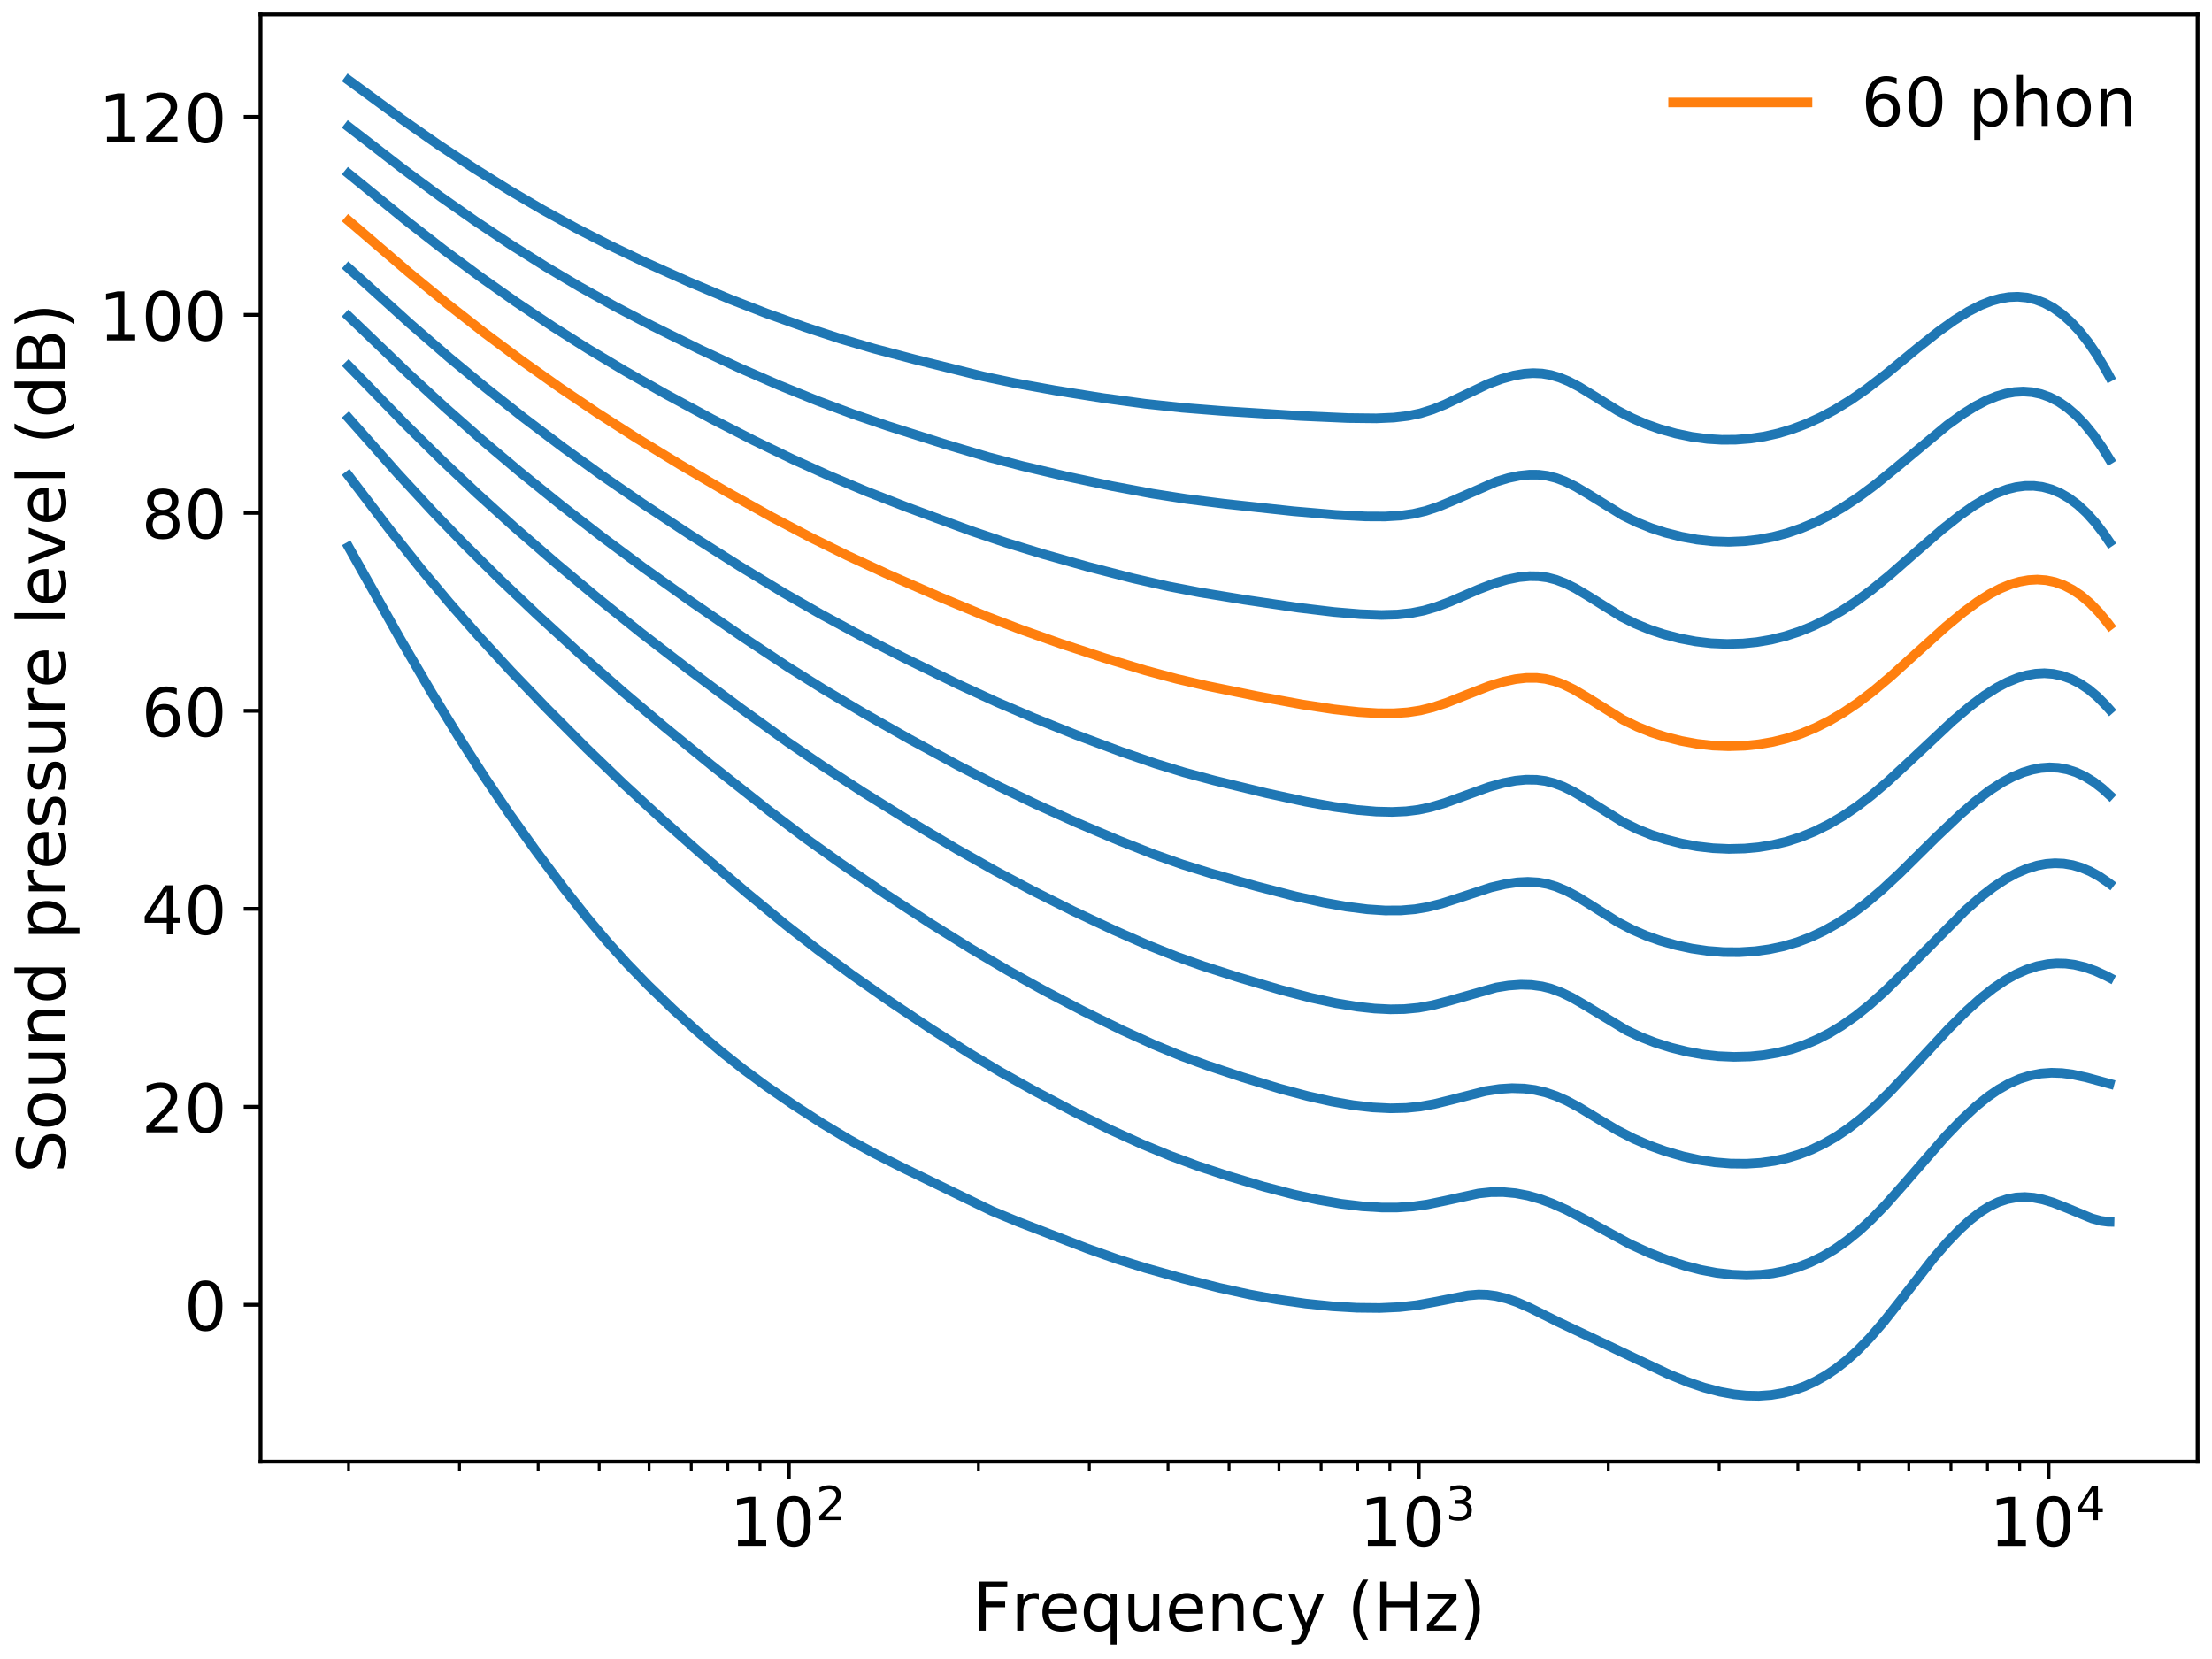 <?xml version="1.0" encoding="utf-8" standalone="no"?>
<!DOCTYPE svg PUBLIC "-//W3C//DTD SVG 1.1//EN"
  "http://www.w3.org/Graphics/SVG/1.1/DTD/svg11.dtd">
<!-- Created with matplotlib (https://matplotlib.org/) -->
<svg height="345.6pt" version="1.1" viewBox="0 0 460.8 345.6" width="460.8pt" xmlns="http://www.w3.org/2000/svg" xmlns:xlink="http://www.w3.org/1999/xlink">
 <defs>
  <style type="text/css">
*{stroke-linecap:butt;stroke-linejoin:round;white-space:pre;}
  </style>
 </defs>
 <g id="figure_1">
  <g id="patch_1">
   <path d="M 0 345.6 
L 460.8 345.6 
L 460.8 0 
L 0 0 
z
" style="fill:none;"/>
  </g>
  <g id="axes_1">
   <g id="patch_2">
    <path d="M 54.272 304.501 
L 457.8 304.501 
L 457.8 3 
L 54.272 3 
z
" style="fill:none;"/>
   </g>
   <g id="matplotlib.axis_1">
    <g id="xtick_1">
     <g id="line2d_1">
      <defs>
       <path d="M 0 0 
L 0 3.5 
" id="mefab42f37a" style="stroke:#000000;stroke-width:0.8;"/>
      </defs>
      <g>
       <use style="stroke:#000000;stroke-width:0.8;" x="164.325" xlink:href="#mefab42f37a" y="304.501"/>
      </g>
     </g>
     <g id="text_1">
      <!-- $\mathdefault{10^{2}}$ -->
      <defs>
       <path d="M 12.406 8.297 
L 28.516 8.297 
L 28.516 63.922 
L 10.984 60.406 
L 10.984 69.391 
L 28.422 72.906 
L 38.281 72.906 
L 38.281 8.297 
L 54.391 8.297 
L 54.391 0 
L 12.406 0 
z
" id="DejaVuSans-49"/>
       <path d="M 31.781 66.406 
Q 24.172 66.406 20.328 58.906 
Q 16.5 51.422 16.5 36.375 
Q 16.5 21.391 20.328 13.891 
Q 24.172 6.391 31.781 6.391 
Q 39.453 6.391 43.281 13.891 
Q 47.125 21.391 47.125 36.375 
Q 47.125 51.422 43.281 58.906 
Q 39.453 66.406 31.781 66.406 
z
M 31.781 74.219 
Q 44.047 74.219 50.516 64.516 
Q 56.984 54.828 56.984 36.375 
Q 56.984 17.969 50.516 8.266 
Q 44.047 -1.422 31.781 -1.422 
Q 19.531 -1.422 13.062 8.266 
Q 6.594 17.969 6.594 36.375 
Q 6.594 54.828 13.062 64.516 
Q 19.531 74.219 31.781 74.219 
z
" id="DejaVuSans-48"/>
       <path d="M 19.188 8.297 
L 53.609 8.297 
L 53.609 0 
L 7.328 0 
L 7.328 8.297 
Q 12.938 14.109 22.625 23.891 
Q 32.328 33.688 34.812 36.531 
Q 39.547 41.844 41.422 45.531 
Q 43.312 49.219 43.312 52.781 
Q 43.312 58.594 39.234 62.25 
Q 35.156 65.922 28.609 65.922 
Q 23.969 65.922 18.812 64.312 
Q 13.672 62.703 7.812 59.422 
L 7.812 69.391 
Q 13.766 71.781 18.938 73 
Q 24.125 74.219 28.422 74.219 
Q 39.75 74.219 46.484 68.547 
Q 53.219 62.891 53.219 53.422 
Q 53.219 48.922 51.531 44.891 
Q 49.859 40.875 45.406 35.406 
Q 44.188 33.984 37.641 27.219 
Q 31.109 20.453 19.188 8.297 
z
" id="DejaVuSans-50"/>
      </defs>
      <g transform="translate(152.005 322.139)scale(0.14 -0.14)">
       <use transform="translate(0 0.766)" xlink:href="#DejaVuSans-49"/>
       <use transform="translate(63.623 0.766)" xlink:href="#DejaVuSans-48"/>
       <use transform="translate(128.203 39.047)scale(0.7)" xlink:href="#DejaVuSans-50"/>
      </g>
     </g>
    </g>
    <g id="xtick_2">
     <g id="line2d_2">
      <g>
       <use style="stroke:#000000;stroke-width:0.8;" x="295.534" xlink:href="#mefab42f37a" y="304.501"/>
      </g>
     </g>
     <g id="text_2">
      <!-- $\mathdefault{10^{3}}$ -->
      <defs>
       <path d="M 40.578 39.312 
Q 47.656 37.797 51.625 33 
Q 55.609 28.219 55.609 21.188 
Q 55.609 10.406 48.188 4.484 
Q 40.766 -1.422 27.094 -1.422 
Q 22.516 -1.422 17.656 -0.516 
Q 12.797 0.391 7.625 2.203 
L 7.625 11.719 
Q 11.719 9.328 16.594 8.109 
Q 21.484 6.891 26.812 6.891 
Q 36.078 6.891 40.938 10.547 
Q 45.797 14.203 45.797 21.188 
Q 45.797 27.641 41.281 31.266 
Q 36.766 34.906 28.719 34.906 
L 20.219 34.906 
L 20.219 43.016 
L 29.109 43.016 
Q 36.375 43.016 40.234 45.922 
Q 44.094 48.828 44.094 54.297 
Q 44.094 59.906 40.109 62.906 
Q 36.141 65.922 28.719 65.922 
Q 24.656 65.922 20.016 65.031 
Q 15.375 64.156 9.812 62.312 
L 9.812 71.094 
Q 15.438 72.656 20.344 73.438 
Q 25.25 74.219 29.594 74.219 
Q 40.828 74.219 47.359 69.109 
Q 53.906 64.016 53.906 55.328 
Q 53.906 49.266 50.438 45.094 
Q 46.969 40.922 40.578 39.312 
z
" id="DejaVuSans-51"/>
      </defs>
      <g transform="translate(283.214 322.139)scale(0.14 -0.14)">
       <use transform="translate(0 0.766)" xlink:href="#DejaVuSans-49"/>
       <use transform="translate(63.623 0.766)" xlink:href="#DejaVuSans-48"/>
       <use transform="translate(128.203 39.047)scale(0.7)" xlink:href="#DejaVuSans-51"/>
      </g>
     </g>
    </g>
    <g id="xtick_3">
     <g id="line2d_3">
      <g>
       <use style="stroke:#000000;stroke-width:0.8;" x="426.742" xlink:href="#mefab42f37a" y="304.501"/>
      </g>
     </g>
     <g id="text_3">
      <!-- $\mathdefault{10^{4}}$ -->
      <defs>
       <path d="M 37.797 64.312 
L 12.891 25.391 
L 37.797 25.391 
z
M 35.203 72.906 
L 47.609 72.906 
L 47.609 25.391 
L 58.016 25.391 
L 58.016 17.188 
L 47.609 17.188 
L 47.609 0 
L 37.797 0 
L 37.797 17.188 
L 4.891 17.188 
L 4.891 26.703 
z
" id="DejaVuSans-52"/>
      </defs>
      <g transform="translate(414.422 322.139)scale(0.14 -0.14)">
       <use transform="translate(0 0.684)" xlink:href="#DejaVuSans-49"/>
       <use transform="translate(63.623 0.684)" xlink:href="#DejaVuSans-48"/>
       <use transform="translate(128.203 38.966)scale(0.7)" xlink:href="#DejaVuSans-52"/>
      </g>
     </g>
    </g>
    <g id="xtick_4">
     <g id="line2d_4">
      <defs>
       <path d="M 0 0 
L 0 2 
" id="m2d5fb62b0b" style="stroke:#000000;stroke-width:0.6;"/>
      </defs>
      <g>
       <use style="stroke:#000000;stroke-width:0.6;" x="72.614" xlink:href="#m2d5fb62b0b" y="304.501"/>
      </g>
     </g>
    </g>
    <g id="xtick_5">
     <g id="line2d_5">
      <g>
       <use style="stroke:#000000;stroke-width:0.6;" x="95.719" xlink:href="#m2d5fb62b0b" y="304.501"/>
      </g>
     </g>
    </g>
    <g id="xtick_6">
     <g id="line2d_6">
      <g>
       <use style="stroke:#000000;stroke-width:0.6;" x="112.112" xlink:href="#m2d5fb62b0b" y="304.501"/>
      </g>
     </g>
    </g>
    <g id="xtick_7">
     <g id="line2d_7">
      <g>
       <use style="stroke:#000000;stroke-width:0.6;" x="124.827" xlink:href="#m2d5fb62b0b" y="304.501"/>
      </g>
     </g>
    </g>
    <g id="xtick_8">
     <g id="line2d_8">
      <g>
       <use style="stroke:#000000;stroke-width:0.6;" x="135.217" xlink:href="#m2d5fb62b0b" y="304.501"/>
      </g>
     </g>
    </g>
    <g id="xtick_9">
     <g id="line2d_9">
      <g>
       <use style="stroke:#000000;stroke-width:0.6;" x="144.001" xlink:href="#m2d5fb62b0b" y="304.501"/>
      </g>
     </g>
    </g>
    <g id="xtick_10">
     <g id="line2d_10">
      <g>
       <use style="stroke:#000000;stroke-width:0.6;" x="151.61" xlink:href="#m2d5fb62b0b" y="304.501"/>
      </g>
     </g>
    </g>
    <g id="xtick_11">
     <g id="line2d_11">
      <g>
       <use style="stroke:#000000;stroke-width:0.6;" x="158.321" xlink:href="#m2d5fb62b0b" y="304.501"/>
      </g>
     </g>
    </g>
    <g id="xtick_12">
     <g id="line2d_12">
      <g>
       <use style="stroke:#000000;stroke-width:0.6;" x="203.823" xlink:href="#m2d5fb62b0b" y="304.501"/>
      </g>
     </g>
    </g>
    <g id="xtick_13">
     <g id="line2d_13">
      <g>
       <use style="stroke:#000000;stroke-width:0.6;" x="226.927" xlink:href="#m2d5fb62b0b" y="304.501"/>
      </g>
     </g>
    </g>
    <g id="xtick_14">
     <g id="line2d_14">
      <g>
       <use style="stroke:#000000;stroke-width:0.6;" x="243.321" xlink:href="#m2d5fb62b0b" y="304.501"/>
      </g>
     </g>
    </g>
    <g id="xtick_15">
     <g id="line2d_15">
      <g>
       <use style="stroke:#000000;stroke-width:0.6;" x="256.036" xlink:href="#m2d5fb62b0b" y="304.501"/>
      </g>
     </g>
    </g>
    <g id="xtick_16">
     <g id="line2d_16">
      <g>
       <use style="stroke:#000000;stroke-width:0.6;" x="266.425" xlink:href="#m2d5fb62b0b" y="304.501"/>
      </g>
     </g>
    </g>
    <g id="xtick_17">
     <g id="line2d_17">
      <g>
       <use style="stroke:#000000;stroke-width:0.6;" x="275.209" xlink:href="#m2d5fb62b0b" y="304.501"/>
      </g>
     </g>
    </g>
    <g id="xtick_18">
     <g id="line2d_18">
      <g>
       <use style="stroke:#000000;stroke-width:0.6;" x="282.818" xlink:href="#m2d5fb62b0b" y="304.501"/>
      </g>
     </g>
    </g>
    <g id="xtick_19">
     <g id="line2d_19">
      <g>
       <use style="stroke:#000000;stroke-width:0.6;" x="289.53" xlink:href="#m2d5fb62b0b" y="304.501"/>
      </g>
     </g>
    </g>
    <g id="xtick_20">
     <g id="line2d_20">
      <g>
       <use style="stroke:#000000;stroke-width:0.6;" x="335.031" xlink:href="#m2d5fb62b0b" y="304.501"/>
      </g>
     </g>
    </g>
    <g id="xtick_21">
     <g id="line2d_21">
      <g>
       <use style="stroke:#000000;stroke-width:0.6;" x="358.136" xlink:href="#m2d5fb62b0b" y="304.501"/>
      </g>
     </g>
    </g>
    <g id="xtick_22">
     <g id="line2d_22">
      <g>
       <use style="stroke:#000000;stroke-width:0.6;" x="374.529" xlink:href="#m2d5fb62b0b" y="304.501"/>
      </g>
     </g>
    </g>
    <g id="xtick_23">
     <g id="line2d_23">
      <g>
       <use style="stroke:#000000;stroke-width:0.6;" x="387.244" xlink:href="#m2d5fb62b0b" y="304.501"/>
      </g>
     </g>
    </g>
    <g id="xtick_24">
     <g id="line2d_24">
      <g>
       <use style="stroke:#000000;stroke-width:0.6;" x="397.634" xlink:href="#m2d5fb62b0b" y="304.501"/>
      </g>
     </g>
    </g>
    <g id="xtick_25">
     <g id="line2d_25">
      <g>
       <use style="stroke:#000000;stroke-width:0.6;" x="406.418" xlink:href="#m2d5fb62b0b" y="304.501"/>
      </g>
     </g>
    </g>
    <g id="xtick_26">
     <g id="line2d_26">
      <g>
       <use style="stroke:#000000;stroke-width:0.6;" x="414.027" xlink:href="#m2d5fb62b0b" y="304.501"/>
      </g>
     </g>
    </g>
    <g id="xtick_27">
     <g id="line2d_27">
      <g>
       <use style="stroke:#000000;stroke-width:0.6;" x="420.738" xlink:href="#m2d5fb62b0b" y="304.501"/>
      </g>
     </g>
    </g>
    <g id="text_4">
     <!-- Frequency (Hz) -->
     <defs>
      <path d="M 9.812 72.906 
L 51.703 72.906 
L 51.703 64.594 
L 19.672 64.594 
L 19.672 43.109 
L 48.578 43.109 
L 48.578 34.812 
L 19.672 34.812 
L 19.672 0 
L 9.812 0 
z
" id="DejaVuSans-70"/>
      <path d="M 41.109 46.297 
Q 39.594 47.172 37.812 47.578 
Q 36.031 48 33.891 48 
Q 26.266 48 22.188 43.047 
Q 18.109 38.094 18.109 28.812 
L 18.109 0 
L 9.078 0 
L 9.078 54.688 
L 18.109 54.688 
L 18.109 46.188 
Q 20.953 51.172 25.484 53.578 
Q 30.031 56 36.531 56 
Q 37.453 56 38.578 55.875 
Q 39.703 55.766 41.062 55.516 
z
" id="DejaVuSans-114"/>
      <path d="M 56.203 29.594 
L 56.203 25.203 
L 14.891 25.203 
Q 15.484 15.922 20.484 11.062 
Q 25.484 6.203 34.422 6.203 
Q 39.594 6.203 44.453 7.469 
Q 49.312 8.734 54.109 11.281 
L 54.109 2.781 
Q 49.266 0.734 44.188 -0.344 
Q 39.109 -1.422 33.891 -1.422 
Q 20.797 -1.422 13.156 6.188 
Q 5.516 13.812 5.516 26.812 
Q 5.516 40.234 12.766 48.109 
Q 20.016 56 32.328 56 
Q 43.359 56 49.781 48.891 
Q 56.203 41.797 56.203 29.594 
z
M 47.219 32.234 
Q 47.125 39.594 43.094 43.984 
Q 39.062 48.391 32.422 48.391 
Q 24.906 48.391 20.391 44.141 
Q 15.875 39.891 15.188 32.172 
z
" id="DejaVuSans-101"/>
      <path d="M 14.797 27.297 
Q 14.797 17.391 18.875 11.75 
Q 22.953 6.109 30.078 6.109 
Q 37.203 6.109 41.297 11.75 
Q 45.406 17.391 45.406 27.297 
Q 45.406 37.203 41.297 42.844 
Q 37.203 48.484 30.078 48.484 
Q 22.953 48.484 18.875 42.844 
Q 14.797 37.203 14.797 27.297 
z
M 45.406 8.203 
Q 42.578 3.328 38.25 0.953 
Q 33.938 -1.422 27.875 -1.422 
Q 17.969 -1.422 11.734 6.484 
Q 5.516 14.406 5.516 27.297 
Q 5.516 40.188 11.734 48.094 
Q 17.969 56 27.875 56 
Q 33.938 56 38.25 53.625 
Q 42.578 51.266 45.406 46.391 
L 45.406 54.688 
L 54.391 54.688 
L 54.391 -20.797 
L 45.406 -20.797 
z
" id="DejaVuSans-113"/>
      <path d="M 8.5 21.578 
L 8.5 54.688 
L 17.484 54.688 
L 17.484 21.922 
Q 17.484 14.156 20.5 10.266 
Q 23.531 6.391 29.594 6.391 
Q 36.859 6.391 41.078 11.031 
Q 45.312 15.672 45.312 23.688 
L 45.312 54.688 
L 54.297 54.688 
L 54.297 0 
L 45.312 0 
L 45.312 8.406 
Q 42.047 3.422 37.719 1 
Q 33.406 -1.422 27.688 -1.422 
Q 18.266 -1.422 13.375 4.438 
Q 8.5 10.297 8.5 21.578 
z
M 31.109 56 
z
" id="DejaVuSans-117"/>
      <path d="M 54.891 33.016 
L 54.891 0 
L 45.906 0 
L 45.906 32.719 
Q 45.906 40.484 42.875 44.328 
Q 39.844 48.188 33.797 48.188 
Q 26.516 48.188 22.312 43.547 
Q 18.109 38.922 18.109 30.906 
L 18.109 0 
L 9.078 0 
L 9.078 54.688 
L 18.109 54.688 
L 18.109 46.188 
Q 21.344 51.125 25.703 53.562 
Q 30.078 56 35.797 56 
Q 45.219 56 50.047 50.172 
Q 54.891 44.344 54.891 33.016 
z
" id="DejaVuSans-110"/>
      <path d="M 48.781 52.594 
L 48.781 44.188 
Q 44.969 46.297 41.141 47.344 
Q 37.312 48.391 33.406 48.391 
Q 24.656 48.391 19.812 42.844 
Q 14.984 37.312 14.984 27.297 
Q 14.984 17.281 19.812 11.734 
Q 24.656 6.203 33.406 6.203 
Q 37.312 6.203 41.141 7.25 
Q 44.969 8.297 48.781 10.406 
L 48.781 2.094 
Q 45.016 0.344 40.984 -0.531 
Q 36.969 -1.422 32.422 -1.422 
Q 20.062 -1.422 12.781 6.344 
Q 5.516 14.109 5.516 27.297 
Q 5.516 40.672 12.859 48.328 
Q 20.219 56 33.016 56 
Q 37.156 56 41.109 55.141 
Q 45.062 54.297 48.781 52.594 
z
" id="DejaVuSans-99"/>
      <path d="M 32.172 -5.078 
Q 28.375 -14.844 24.75 -17.812 
Q 21.141 -20.797 15.094 -20.797 
L 7.906 -20.797 
L 7.906 -13.281 
L 13.188 -13.281 
Q 16.891 -13.281 18.938 -11.516 
Q 21 -9.766 23.484 -3.219 
L 25.094 0.875 
L 2.984 54.688 
L 12.5 54.688 
L 29.594 11.922 
L 46.688 54.688 
L 56.203 54.688 
z
" id="DejaVuSans-121"/>
      <path id="DejaVuSans-32"/>
      <path d="M 31 75.875 
Q 24.469 64.656 21.281 53.656 
Q 18.109 42.672 18.109 31.391 
Q 18.109 20.125 21.312 9.062 
Q 24.516 -2 31 -13.188 
L 23.188 -13.188 
Q 15.875 -1.703 12.234 9.375 
Q 8.594 20.453 8.594 31.391 
Q 8.594 42.281 12.203 53.312 
Q 15.828 64.359 23.188 75.875 
z
" id="DejaVuSans-40"/>
      <path d="M 9.812 72.906 
L 19.672 72.906 
L 19.672 43.016 
L 55.516 43.016 
L 55.516 72.906 
L 65.375 72.906 
L 65.375 0 
L 55.516 0 
L 55.516 34.719 
L 19.672 34.719 
L 19.672 0 
L 9.812 0 
z
" id="DejaVuSans-72"/>
      <path d="M 5.516 54.688 
L 48.188 54.688 
L 48.188 46.484 
L 14.406 7.172 
L 48.188 7.172 
L 48.188 0 
L 4.297 0 
L 4.297 8.203 
L 38.094 47.516 
L 5.516 47.516 
z
" id="DejaVuSans-122"/>
      <path d="M 8.016 75.875 
L 15.828 75.875 
Q 23.141 64.359 26.781 53.312 
Q 30.422 42.281 30.422 31.391 
Q 30.422 20.453 26.781 9.375 
Q 23.141 -1.703 15.828 -13.188 
L 8.016 -13.188 
Q 14.5 -2 17.703 9.062 
Q 20.906 20.125 20.906 31.391 
Q 20.906 42.672 17.703 53.656 
Q 14.5 64.656 8.016 75.875 
z
" id="DejaVuSans-41"/>
     </defs>
     <g transform="translate(202.594 339.688)scale(0.14 -0.14)">
      <use xlink:href="#DejaVuSans-70"/>
      <use x="57.41" xlink:href="#DejaVuSans-114"/>
      <use x="98.492" xlink:href="#DejaVuSans-101"/>
      <use x="160.016" xlink:href="#DejaVuSans-113"/>
      <use x="223.492" xlink:href="#DejaVuSans-117"/>
      <use x="286.871" xlink:href="#DejaVuSans-101"/>
      <use x="348.395" xlink:href="#DejaVuSans-110"/>
      <use x="411.773" xlink:href="#DejaVuSans-99"/>
      <use x="466.754" xlink:href="#DejaVuSans-121"/>
      <use x="525.934" xlink:href="#DejaVuSans-32"/>
      <use x="557.721" xlink:href="#DejaVuSans-40"/>
      <use x="596.734" xlink:href="#DejaVuSans-72"/>
      <use x="671.93" xlink:href="#DejaVuSans-122"/>
      <use x="724.42" xlink:href="#DejaVuSans-41"/>
     </g>
    </g>
   </g>
   <g id="matplotlib.axis_2">
    <g id="ytick_1">
     <g id="line2d_28">
      <defs>
       <path d="M 0 0 
L -3.5 0 
" id="m1f8213a474" style="stroke:#000000;stroke-width:0.8;"/>
      </defs>
      <g>
       <use style="stroke:#000000;stroke-width:0.8;" x="54.272" xlink:href="#m1f8213a474" y="271.811"/>
      </g>
     </g>
     <g id="text_5">
      <!-- 0 -->
      <g transform="translate(38.365 277.13)scale(0.14 -0.14)">
       <use xlink:href="#DejaVuSans-48"/>
      </g>
     </g>
    </g>
    <g id="ytick_2">
     <g id="line2d_29">
      <g>
       <use style="stroke:#000000;stroke-width:0.8;" x="54.272" xlink:href="#m1f8213a474" y="230.567"/>
      </g>
     </g>
     <g id="text_6">
      <!-- 20 -->
      <g transform="translate(29.457 235.886)scale(0.14 -0.14)">
       <use xlink:href="#DejaVuSans-50"/>
       <use x="63.623" xlink:href="#DejaVuSans-48"/>
      </g>
     </g>
    </g>
    <g id="ytick_3">
     <g id="line2d_30">
      <g>
       <use style="stroke:#000000;stroke-width:0.8;" x="54.272" xlink:href="#m1f8213a474" y="189.323"/>
      </g>
     </g>
     <g id="text_7">
      <!-- 40 -->
      <g transform="translate(29.457 194.642)scale(0.14 -0.14)">
       <use xlink:href="#DejaVuSans-52"/>
       <use x="63.623" xlink:href="#DejaVuSans-48"/>
      </g>
     </g>
    </g>
    <g id="ytick_4">
     <g id="line2d_31">
      <g>
       <use style="stroke:#000000;stroke-width:0.8;" x="54.272" xlink:href="#m1f8213a474" y="148.079"/>
      </g>
     </g>
     <g id="text_8">
      <!-- 60 -->
      <defs>
       <path d="M 33.016 40.375 
Q 26.375 40.375 22.484 35.828 
Q 18.609 31.297 18.609 23.391 
Q 18.609 15.531 22.484 10.953 
Q 26.375 6.391 33.016 6.391 
Q 39.656 6.391 43.531 10.953 
Q 47.406 15.531 47.406 23.391 
Q 47.406 31.297 43.531 35.828 
Q 39.656 40.375 33.016 40.375 
z
M 52.594 71.297 
L 52.594 62.312 
Q 48.875 64.062 45.094 64.984 
Q 41.312 65.922 37.594 65.922 
Q 27.828 65.922 22.672 59.328 
Q 17.531 52.734 16.797 39.406 
Q 19.672 43.656 24.016 45.922 
Q 28.375 48.188 33.594 48.188 
Q 44.578 48.188 50.953 41.516 
Q 57.328 34.859 57.328 23.391 
Q 57.328 12.156 50.688 5.359 
Q 44.047 -1.422 33.016 -1.422 
Q 20.359 -1.422 13.672 8.266 
Q 6.984 17.969 6.984 36.375 
Q 6.984 53.656 15.188 63.938 
Q 23.391 74.219 37.203 74.219 
Q 40.922 74.219 44.703 73.484 
Q 48.484 72.75 52.594 71.297 
z
" id="DejaVuSans-54"/>
      </defs>
      <g transform="translate(29.457 153.397)scale(0.14 -0.14)">
       <use xlink:href="#DejaVuSans-54"/>
       <use x="63.623" xlink:href="#DejaVuSans-48"/>
      </g>
     </g>
    </g>
    <g id="ytick_5">
     <g id="line2d_32">
      <g>
       <use style="stroke:#000000;stroke-width:0.8;" x="54.272" xlink:href="#m1f8213a474" y="106.834"/>
      </g>
     </g>
     <g id="text_9">
      <!-- 80 -->
      <defs>
       <path d="M 31.781 34.625 
Q 24.75 34.625 20.719 30.859 
Q 16.703 27.094 16.703 20.516 
Q 16.703 13.922 20.719 10.156 
Q 24.75 6.391 31.781 6.391 
Q 38.812 6.391 42.859 10.172 
Q 46.922 13.969 46.922 20.516 
Q 46.922 27.094 42.891 30.859 
Q 38.875 34.625 31.781 34.625 
z
M 21.922 38.812 
Q 15.578 40.375 12.031 44.719 
Q 8.5 49.078 8.5 55.328 
Q 8.5 64.062 14.719 69.141 
Q 20.953 74.219 31.781 74.219 
Q 42.672 74.219 48.875 69.141 
Q 55.078 64.062 55.078 55.328 
Q 55.078 49.078 51.531 44.719 
Q 48 40.375 41.703 38.812 
Q 48.828 37.156 52.797 32.312 
Q 56.781 27.484 56.781 20.516 
Q 56.781 9.906 50.312 4.234 
Q 43.844 -1.422 31.781 -1.422 
Q 19.734 -1.422 13.25 4.234 
Q 6.781 9.906 6.781 20.516 
Q 6.781 27.484 10.781 32.312 
Q 14.797 37.156 21.922 38.812 
z
M 18.312 54.391 
Q 18.312 48.734 21.844 45.562 
Q 25.391 42.391 31.781 42.391 
Q 38.141 42.391 41.719 45.562 
Q 45.312 48.734 45.312 54.391 
Q 45.312 60.062 41.719 63.234 
Q 38.141 66.406 31.781 66.406 
Q 25.391 66.406 21.844 63.234 
Q 18.312 60.062 18.312 54.391 
z
" id="DejaVuSans-56"/>
      </defs>
      <g transform="translate(29.457 112.153)scale(0.14 -0.14)">
       <use xlink:href="#DejaVuSans-56"/>
       <use x="63.623" xlink:href="#DejaVuSans-48"/>
      </g>
     </g>
    </g>
    <g id="ytick_6">
     <g id="line2d_33">
      <g>
       <use style="stroke:#000000;stroke-width:0.8;" x="54.272" xlink:href="#m1f8213a474" y="65.59"/>
      </g>
     </g>
     <g id="text_10">
      <!-- 100 -->
      <g transform="translate(20.55 70.909)scale(0.14 -0.14)">
       <use xlink:href="#DejaVuSans-49"/>
       <use x="63.623" xlink:href="#DejaVuSans-48"/>
       <use x="127.246" xlink:href="#DejaVuSans-48"/>
      </g>
     </g>
    </g>
    <g id="ytick_7">
     <g id="line2d_34">
      <g>
       <use style="stroke:#000000;stroke-width:0.8;" x="54.272" xlink:href="#m1f8213a474" y="24.346"/>
      </g>
     </g>
     <g id="text_11">
      <!-- 120 -->
      <g transform="translate(20.55 29.665)scale(0.14 -0.14)">
       <use xlink:href="#DejaVuSans-49"/>
       <use x="63.623" xlink:href="#DejaVuSans-50"/>
       <use x="127.246" xlink:href="#DejaVuSans-48"/>
      </g>
     </g>
    </g>
    <g id="text_12">
     <!-- Sound pressure level (dB) -->
     <defs>
      <path d="M 53.516 70.516 
L 53.516 60.891 
Q 47.906 63.578 42.922 64.891 
Q 37.938 66.219 33.297 66.219 
Q 25.25 66.219 20.875 63.094 
Q 16.5 59.969 16.5 54.203 
Q 16.5 49.359 19.406 46.891 
Q 22.312 44.438 30.422 42.922 
L 36.375 41.703 
Q 47.406 39.594 52.656 34.297 
Q 57.906 29 57.906 20.125 
Q 57.906 9.516 50.797 4.047 
Q 43.703 -1.422 29.984 -1.422 
Q 24.812 -1.422 18.969 -0.25 
Q 13.141 0.922 6.891 3.219 
L 6.891 13.375 
Q 12.891 10.016 18.656 8.297 
Q 24.422 6.594 29.984 6.594 
Q 38.422 6.594 43.016 9.906 
Q 47.609 13.234 47.609 19.391 
Q 47.609 24.75 44.312 27.781 
Q 41.016 30.812 33.5 32.328 
L 27.484 33.5 
Q 16.453 35.688 11.516 40.375 
Q 6.594 45.062 6.594 53.422 
Q 6.594 63.094 13.406 68.656 
Q 20.219 74.219 32.172 74.219 
Q 37.312 74.219 42.625 73.281 
Q 47.953 72.359 53.516 70.516 
z
" id="DejaVuSans-83"/>
      <path d="M 30.609 48.391 
Q 23.391 48.391 19.188 42.75 
Q 14.984 37.109 14.984 27.297 
Q 14.984 17.484 19.156 11.844 
Q 23.344 6.203 30.609 6.203 
Q 37.797 6.203 41.984 11.859 
Q 46.188 17.531 46.188 27.297 
Q 46.188 37.016 41.984 42.703 
Q 37.797 48.391 30.609 48.391 
z
M 30.609 56 
Q 42.328 56 49.016 48.375 
Q 55.719 40.766 55.719 27.297 
Q 55.719 13.875 49.016 6.219 
Q 42.328 -1.422 30.609 -1.422 
Q 18.844 -1.422 12.172 6.219 
Q 5.516 13.875 5.516 27.297 
Q 5.516 40.766 12.172 48.375 
Q 18.844 56 30.609 56 
z
" id="DejaVuSans-111"/>
      <path d="M 45.406 46.391 
L 45.406 75.984 
L 54.391 75.984 
L 54.391 0 
L 45.406 0 
L 45.406 8.203 
Q 42.578 3.328 38.25 0.953 
Q 33.938 -1.422 27.875 -1.422 
Q 17.969 -1.422 11.734 6.484 
Q 5.516 14.406 5.516 27.297 
Q 5.516 40.188 11.734 48.094 
Q 17.969 56 27.875 56 
Q 33.938 56 38.25 53.625 
Q 42.578 51.266 45.406 46.391 
z
M 14.797 27.297 
Q 14.797 17.391 18.875 11.75 
Q 22.953 6.109 30.078 6.109 
Q 37.203 6.109 41.297 11.75 
Q 45.406 17.391 45.406 27.297 
Q 45.406 37.203 41.297 42.844 
Q 37.203 48.484 30.078 48.484 
Q 22.953 48.484 18.875 42.844 
Q 14.797 37.203 14.797 27.297 
z
" id="DejaVuSans-100"/>
      <path d="M 18.109 8.203 
L 18.109 -20.797 
L 9.078 -20.797 
L 9.078 54.688 
L 18.109 54.688 
L 18.109 46.391 
Q 20.953 51.266 25.266 53.625 
Q 29.594 56 35.594 56 
Q 45.562 56 51.781 48.094 
Q 58.016 40.188 58.016 27.297 
Q 58.016 14.406 51.781 6.484 
Q 45.562 -1.422 35.594 -1.422 
Q 29.594 -1.422 25.266 0.953 
Q 20.953 3.328 18.109 8.203 
z
M 48.688 27.297 
Q 48.688 37.203 44.609 42.844 
Q 40.531 48.484 33.406 48.484 
Q 26.266 48.484 22.188 42.844 
Q 18.109 37.203 18.109 27.297 
Q 18.109 17.391 22.188 11.75 
Q 26.266 6.109 33.406 6.109 
Q 40.531 6.109 44.609 11.75 
Q 48.688 17.391 48.688 27.297 
z
" id="DejaVuSans-112"/>
      <path d="M 44.281 53.078 
L 44.281 44.578 
Q 40.484 46.531 36.375 47.5 
Q 32.281 48.484 27.875 48.484 
Q 21.188 48.484 17.844 46.438 
Q 14.5 44.391 14.5 40.281 
Q 14.5 37.156 16.891 35.375 
Q 19.281 33.594 26.516 31.984 
L 29.594 31.297 
Q 39.156 29.25 43.188 25.516 
Q 47.219 21.781 47.219 15.094 
Q 47.219 7.469 41.188 3.016 
Q 35.156 -1.422 24.609 -1.422 
Q 20.219 -1.422 15.453 -0.562 
Q 10.688 0.297 5.422 2 
L 5.422 11.281 
Q 10.406 8.688 15.234 7.391 
Q 20.062 6.109 24.812 6.109 
Q 31.156 6.109 34.562 8.281 
Q 37.984 10.453 37.984 14.406 
Q 37.984 18.062 35.516 20.016 
Q 33.062 21.969 24.703 23.781 
L 21.578 24.516 
Q 13.234 26.266 9.516 29.906 
Q 5.812 33.547 5.812 39.891 
Q 5.812 47.609 11.281 51.797 
Q 16.75 56 26.812 56 
Q 31.781 56 36.172 55.266 
Q 40.578 54.547 44.281 53.078 
z
" id="DejaVuSans-115"/>
      <path d="M 9.422 75.984 
L 18.406 75.984 
L 18.406 0 
L 9.422 0 
z
" id="DejaVuSans-108"/>
      <path d="M 2.984 54.688 
L 12.5 54.688 
L 29.594 8.797 
L 46.688 54.688 
L 56.203 54.688 
L 35.688 0 
L 23.484 0 
z
" id="DejaVuSans-118"/>
      <path d="M 19.672 34.812 
L 19.672 8.109 
L 35.5 8.109 
Q 43.453 8.109 47.281 11.406 
Q 51.125 14.703 51.125 21.484 
Q 51.125 28.328 47.281 31.562 
Q 43.453 34.812 35.5 34.812 
z
M 19.672 64.797 
L 19.672 42.828 
L 34.281 42.828 
Q 41.5 42.828 45.031 45.531 
Q 48.578 48.25 48.578 53.812 
Q 48.578 59.328 45.031 62.062 
Q 41.5 64.797 34.281 64.797 
z
M 9.812 72.906 
L 35.016 72.906 
Q 46.297 72.906 52.391 68.219 
Q 58.5 63.531 58.5 54.891 
Q 58.5 48.188 55.375 44.234 
Q 52.25 40.281 46.188 39.312 
Q 53.469 37.75 57.5 32.781 
Q 61.531 27.828 61.531 20.406 
Q 61.531 10.641 54.891 5.312 
Q 48.25 0 35.984 0 
L 9.812 0 
z
" id="DejaVuSans-66"/>
     </defs>
     <g transform="translate(13.638 244.362)rotate(-90)scale(0.14 -0.14)">
      <use xlink:href="#DejaVuSans-83"/>
      <use x="63.477" xlink:href="#DejaVuSans-111"/>
      <use x="124.658" xlink:href="#DejaVuSans-117"/>
      <use x="188.037" xlink:href="#DejaVuSans-110"/>
      <use x="251.416" xlink:href="#DejaVuSans-100"/>
      <use x="314.893" xlink:href="#DejaVuSans-32"/>
      <use x="346.68" xlink:href="#DejaVuSans-112"/>
      <use x="410.156" xlink:href="#DejaVuSans-114"/>
      <use x="451.238" xlink:href="#DejaVuSans-101"/>
      <use x="512.762" xlink:href="#DejaVuSans-115"/>
      <use x="564.861" xlink:href="#DejaVuSans-115"/>
      <use x="616.961" xlink:href="#DejaVuSans-117"/>
      <use x="680.34" xlink:href="#DejaVuSans-114"/>
      <use x="721.422" xlink:href="#DejaVuSans-101"/>
      <use x="782.945" xlink:href="#DejaVuSans-32"/>
      <use x="814.732" xlink:href="#DejaVuSans-108"/>
      <use x="842.516" xlink:href="#DejaVuSans-101"/>
      <use x="904.039" xlink:href="#DejaVuSans-118"/>
      <use x="963.219" xlink:href="#DejaVuSans-101"/>
      <use x="1024.742" xlink:href="#DejaVuSans-108"/>
      <use x="1052.525" xlink:href="#DejaVuSans-32"/>
      <use x="1084.312" xlink:href="#DejaVuSans-40"/>
      <use x="1123.326" xlink:href="#DejaVuSans-100"/>
      <use x="1186.803" xlink:href="#DejaVuSans-66"/>
      <use x="1255.406" xlink:href="#DejaVuSans-41"/>
     </g>
    </g>
   </g>
   <g id="line2d_35">
    <path clip-path="url(#pcd8c19d06b)" d="M 72.614 113.945 
L 83.263 132.904 
L 89.873 144.217 
L 95.381 153.228 
L 100.889 161.804 
L 106.03 169.403 
L 111.539 177.127 
L 117.414 184.984 
L 122.188 191.028 
L 126.594 196.26 
L 130.634 200.731 
L 135.04 205.274 
L 140.181 210.234 
L 145.322 214.912 
L 150.096 218.976 
L 154.869 222.763 
L 159.643 226.283 
L 165.151 230.069 
L 171.394 234.107 
L 176.902 237.405 
L 182.043 240.224 
L 188.286 243.378 
L 206.646 252.274 
L 212.154 254.552 
L 226.475 260.081 
L 232.718 262.305 
L 238.593 264.153 
L 246.305 266.319 
L 254.016 268.285 
L 260.259 269.656 
L 266.134 270.72 
L 272.01 271.559 
L 277.518 272.126 
L 282.659 272.43 
L 287.432 272.48 
L 291.472 272.296 
L 295.144 271.891 
L 298.816 271.228 
L 305.793 269.867 
L 307.996 269.685 
L 309.832 269.736 
L 311.668 269.985 
L 313.872 270.525 
L 316.075 271.295 
L 318.645 272.422 
L 324.521 275.356 
L 331.498 278.649 
L 340.311 282.833 
L 347.655 286.301 
L 351.694 287.942 
L 354.999 289.059 
L 358.304 289.933 
L 361.242 290.472 
L 363.812 290.737 
L 366.383 290.788 
L 368.953 290.607 
L 371.524 290.175 
L 373.727 289.592 
L 375.93 288.8 
L 378.133 287.788 
L 380.337 286.546 
L 382.54 285.064 
L 384.743 283.332 
L 386.946 281.344 
L 389.517 278.701 
L 392.455 275.302 
L 396.127 270.647 
L 402.737 262.153 
L 405.674 258.766 
L 408.245 256.111 
L 410.448 254.114 
L 412.651 252.421 
L 414.487 251.28 
L 416.323 250.407 
L 418.159 249.802 
L 419.995 249.459 
L 421.831 249.367 
L 423.668 249.51 
L 425.504 249.864 
L 427.707 250.526 
L 430.645 251.691 
L 435.785 253.821 
L 437.622 254.328 
L 439.09 254.518 
L 439.458 254.527 
L 439.458 254.527 
" style="fill:none;stroke:#1f77b4;stroke-linecap:square;stroke-width:2;"/>
   </g>
   <g id="line2d_36">
    <path clip-path="url(#pcd8c19d06b)" d="M 72.614 99.101 
L 81.06 110.177 
L 87.67 118.475 
L 93.545 125.494 
L 99.788 132.589 
L 106.398 139.769 
L 113.742 147.408 
L 122.188 155.889 
L 129.899 163.305 
L 137.243 170.063 
L 146.056 177.873 
L 155.604 186.024 
L 163.682 192.659 
L 170.292 197.803 
L 177.269 202.938 
L 185.348 208.603 
L 193.794 214.243 
L 201.872 219.389 
L 208.482 223.343 
L 215.459 227.246 
L 223.905 231.702 
L 231.249 235.321 
L 237.859 238.329 
L 243.734 240.756 
L 249.61 242.931 
L 255.852 244.992 
L 263.197 247.184 
L 269.439 248.814 
L 274.58 249.942 
L 279.354 250.768 
L 283.76 251.299 
L 287.8 251.55 
L 291.105 251.549 
L 294.409 251.324 
L 297.347 250.908 
L 301.019 250.145 
L 307.996 248.624 
L 310.567 248.352 
L 313.137 248.333 
L 315.708 248.569 
L 318.278 249.058 
L 320.849 249.787 
L 323.419 250.737 
L 326.357 252.058 
L 330.029 253.983 
L 339.576 259.186 
L 343.616 261.03 
L 347.288 262.469 
L 350.96 263.67 
L 354.265 264.528 
L 357.57 265.156 
L 360.875 265.538 
L 363.812 265.659 
L 366.75 265.553 
L 369.32 265.254 
L 371.891 264.744 
L 374.461 264.005 
L 377.032 263.021 
L 379.602 261.777 
L 382.173 260.26 
L 384.743 258.46 
L 387.314 256.37 
L 389.884 253.993 
L 392.822 250.964 
L 396.494 246.825 
L 405.307 236.703 
L 408.612 233.284 
L 411.55 230.551 
L 414.12 228.468 
L 416.323 226.957 
L 418.527 225.717 
L 420.73 224.75 
L 422.933 224.058 
L 425.136 223.636 
L 427.34 223.472 
L 429.543 223.547 
L 431.746 223.831 
L 434.684 224.465 
L 439.458 225.768 
L 439.458 225.768 
" style="fill:none;stroke:#1f77b4;stroke-linecap:square;stroke-width:2;"/>
   </g>
   <g id="line2d_37">
    <path clip-path="url(#pcd8c19d06b)" d="M 72.614 87.082 
L 82.896 98.693 
L 90.24 106.643 
L 96.85 113.473 
L 104.194 120.741 
L 111.906 128.054 
L 121.453 136.791 
L 129.899 144.219 
L 138.345 151.354 
L 148.26 159.446 
L 160.378 169.023 
L 167.722 174.569 
L 175.066 179.823 
L 184.613 186.35 
L 193.794 192.351 
L 202.24 197.621 
L 209.951 202.168 
L 217.662 206.445 
L 225.741 210.674 
L 233.82 214.641 
L 240.429 217.651 
L 245.938 219.921 
L 251.446 221.952 
L 258.79 224.397 
L 266.501 226.755 
L 272.377 228.331 
L 277.518 229.478 
L 281.924 230.235 
L 285.964 230.698 
L 289.636 230.881 
L 292.941 230.805 
L 295.878 230.509 
L 298.816 229.982 
L 302.488 229.079 
L 309.465 227.296 
L 312.403 226.852 
L 314.973 226.691 
L 317.544 226.773 
L 319.747 227.06 
L 321.95 227.57 
L 324.153 228.319 
L 326.357 229.293 
L 328.927 230.661 
L 332.967 233.113 
L 337.006 235.511 
L 340.311 237.201 
L 343.616 238.634 
L 346.921 239.823 
L 350.593 240.889 
L 353.898 241.621 
L 357.202 242.125 
L 360.507 242.395 
L 363.812 242.429 
L 366.75 242.243 
L 369.688 241.83 
L 372.258 241.262 
L 374.829 240.484 
L 377.399 239.481 
L 379.969 238.242 
L 382.54 236.756 
L 385.11 235.018 
L 387.681 233.026 
L 390.619 230.445 
L 393.923 227.206 
L 397.963 222.905 
L 406.041 214.204 
L 409.714 210.567 
L 412.651 207.929 
L 415.222 205.895 
L 417.792 204.165 
L 419.995 202.943 
L 422.199 201.975 
L 424.402 201.27 
L 426.605 200.836 
L 428.441 200.686 
L 430.277 200.729 
L 432.113 200.962 
L 434.317 201.488 
L 436.52 202.269 
L 438.723 203.282 
L 439.458 203.667 
L 439.458 203.667 
" style="fill:none;stroke:#1f77b4;stroke-linecap:square;stroke-width:2;"/>
   </g>
   <g id="line2d_38">
    <path clip-path="url(#pcd8c19d06b)" d="M 72.614 76.211 
L 84.365 88.291 
L 92.076 95.898 
L 99.421 102.824 
L 107.132 109.795 
L 115.945 117.436 
L 124.758 124.796 
L 133.571 131.861 
L 143.486 139.493 
L 154.502 147.69 
L 164.05 154.565 
L 171.394 159.578 
L 179.84 165.054 
L 189.387 170.994 
L 199.302 176.89 
L 207.381 181.445 
L 215.092 185.544 
L 223.538 189.772 
L 231.984 193.745 
L 239.328 196.979 
L 245.203 199.323 
L 250.711 201.278 
L 258.056 203.625 
L 266.869 206.235 
L 273.111 207.859 
L 278.252 208.969 
L 282.659 209.697 
L 286.331 210.102 
L 289.636 210.265 
L 292.573 210.211 
L 295.511 209.931 
L 298.449 209.396 
L 301.754 208.539 
L 311.668 205.721 
L 314.239 205.308 
L 316.809 205.123 
L 319.013 205.182 
L 321.216 205.481 
L 323.052 205.941 
L 325.255 206.754 
L 327.458 207.819 
L 330.029 209.305 
L 338.842 214.644 
L 341.78 216.022 
L 344.717 217.172 
L 348.022 218.22 
L 351.327 219.047 
L 354.632 219.651 
L 357.937 220.024 
L 361.242 220.167 
L 364.547 220.081 
L 367.484 219.793 
L 370.422 219.283 
L 373.36 218.529 
L 375.93 217.651 
L 378.501 216.557 
L 381.071 215.24 
L 383.642 213.692 
L 386.579 211.639 
L 389.517 209.287 
L 392.822 206.318 
L 396.494 202.702 
L 409.346 189.724 
L 412.651 186.823 
L 415.222 184.835 
L 417.792 183.137 
L 419.995 181.936 
L 422.199 180.987 
L 424.402 180.31 
L 426.238 179.965 
L 428.074 179.828 
L 429.91 179.909 
L 431.746 180.215 
L 433.582 180.752 
L 435.418 181.525 
L 437.254 182.537 
L 439.09 183.789 
L 439.458 184.068 
L 439.458 184.068 
" style="fill:none;stroke:#1f77b4;stroke-linecap:square;stroke-width:2;"/>
   </g>
   <g id="line2d_39">
    <path clip-path="url(#pcd8c19d06b)" d="M 72.614 65.891 
L 85.099 77.862 
L 92.811 84.959 
L 100.522 91.748 
L 108.234 98.248 
L 117.047 105.364 
L 125.493 111.908 
L 133.938 118.178 
L 143.853 125.242 
L 154.869 132.81 
L 164.05 138.887 
L 171.394 143.492 
L 179.84 148.51 
L 189.387 153.929 
L 199.669 159.507 
L 208.115 163.839 
L 215.826 167.546 
L 224.272 171.364 
L 233.085 175.103 
L 240.429 178.004 
L 246.305 180.084 
L 252.18 181.92 
L 261.728 184.618 
L 269.806 186.707 
L 275.682 188.011 
L 280.455 188.863 
L 284.862 189.424 
L 288.534 189.669 
L 291.839 189.656 
L 294.777 189.408 
L 297.347 188.971 
L 300.285 188.232 
L 303.957 187.05 
L 310.567 184.874 
L 313.504 184.185 
L 316.075 183.81 
L 318.278 183.7 
L 320.481 183.829 
L 322.317 184.152 
L 324.153 184.695 
L 326.357 185.616 
L 328.56 186.785 
L 331.498 188.609 
L 337.006 192.088 
L 339.944 193.622 
L 342.881 194.903 
L 345.819 195.948 
L 349.124 196.885 
L 352.429 197.6 
L 355.734 198.085 
L 359.038 198.337 
L 362.343 198.361 
L 365.648 198.153 
L 368.586 197.751 
L 371.524 197.125 
L 374.461 196.256 
L 377.399 195.125 
L 379.969 193.911 
L 382.907 192.26 
L 385.845 190.327 
L 388.783 188.115 
L 392.087 185.319 
L 395.76 181.902 
L 403.471 174.284 
L 408.245 169.769 
L 411.55 166.912 
L 414.487 164.666 
L 417.058 163 
L 419.261 161.825 
L 421.464 160.904 
L 423.3 160.348 
L 425.136 159.996 
L 426.972 159.861 
L 428.808 159.957 
L 430.645 160.294 
L 432.481 160.885 
L 434.317 161.742 
L 436.153 162.874 
L 437.989 164.291 
L 439.458 165.636 
L 439.458 165.636 
" style="fill:none;stroke:#1f77b4;stroke-linecap:square;stroke-width:2;"/>
   </g>
   <g id="line2d_40">
    <path clip-path="url(#pcd8c19d06b)" d="M 72.614 55.857 
L 85.467 67.475 
L 93.545 74.468 
L 101.257 80.841 
L 108.968 86.932 
L 117.414 93.306 
L 125.493 99.132 
L 133.938 104.945 
L 143.853 111.471 
L 154.135 117.974 
L 163.315 123.544 
L 171.027 127.963 
L 179.105 132.325 
L 188.286 137.029 
L 199.669 142.588 
L 207.748 146.304 
L 215.459 149.608 
L 224.272 153.137 
L 233.452 156.566 
L 240.797 159.102 
L 246.672 160.905 
L 252.915 162.583 
L 263.931 165.254 
L 272.01 167.008 
L 277.885 168.068 
L 282.659 168.718 
L 286.698 169.062 
L 290.003 169.141 
L 292.941 169.005 
L 295.511 168.682 
L 298.082 168.135 
L 301.019 167.269 
L 305.059 165.801 
L 310.199 163.94 
L 313.137 163.123 
L 315.708 162.633 
L 317.911 162.423 
L 320.114 162.454 
L 321.95 162.696 
L 323.786 163.166 
L 325.622 163.856 
L 327.826 164.937 
L 330.396 166.464 
L 338.107 171.277 
L 341.045 172.713 
L 343.983 173.896 
L 346.921 174.849 
L 350.225 175.694 
L 353.53 176.313 
L 356.835 176.697 
L 360.14 176.845 
L 363.445 176.763 
L 366.383 176.489 
L 369.32 176.006 
L 372.258 175.298 
L 375.196 174.348 
L 378.133 173.142 
L 381.071 171.672 
L 384.009 169.935 
L 386.946 167.931 
L 389.884 165.672 
L 393.189 162.862 
L 397.596 158.79 
L 406.776 150.193 
L 410.448 147.091 
L 413.386 144.893 
L 415.956 143.257 
L 418.159 142.106 
L 420.363 141.211 
L 422.199 140.678 
L 424.035 140.353 
L 425.871 140.25 
L 427.707 140.385 
L 429.543 140.77 
L 431.379 141.422 
L 433.215 142.353 
L 435.051 143.578 
L 436.887 145.112 
L 438.723 146.965 
L 439.458 147.799 
L 439.458 147.799 
" style="fill:none;stroke:#1f77b4;stroke-linecap:square;stroke-width:2;"/>
   </g>
   <g id="line2d_41">
    <path clip-path="url(#pcd8c19d06b)" d="M 72.614 45.976 
L 85.099 56.678 
L 93.178 63.304 
L 100.889 69.331 
L 108.601 75.076 
L 116.68 80.802 
L 124.391 86.001 
L 132.47 91.179 
L 141.65 96.78 
L 151.197 102.364 
L 160.745 107.693 
L 168.823 111.943 
L 176.535 115.743 
L 184.981 119.651 
L 195.997 124.468 
L 205.177 128.28 
L 212.521 131.092 
L 220.967 134.082 
L 230.148 137.099 
L 238.593 139.663 
L 245.203 141.442 
L 251.446 142.889 
L 261.728 144.992 
L 271.275 146.756 
L 277.885 147.761 
L 283.026 148.331 
L 287.065 148.583 
L 290.37 148.591 
L 293.308 148.385 
L 295.878 147.988 
L 298.449 147.355 
L 301.386 146.385 
L 305.426 144.78 
L 310.199 142.919 
L 313.137 142.026 
L 315.708 141.476 
L 317.911 141.223 
L 320.114 141.215 
L 321.95 141.431 
L 323.786 141.88 
L 325.622 142.553 
L 327.826 143.62 
L 330.396 145.137 
L 338.107 149.945 
L 341.045 151.379 
L 343.983 152.559 
L 346.921 153.508 
L 350.225 154.347 
L 353.53 154.956 
L 356.835 155.326 
L 360.14 155.457 
L 363.445 155.353 
L 366.383 155.055 
L 369.32 154.548 
L 372.258 153.817 
L 375.196 152.849 
L 378.133 151.634 
L 381.071 150.164 
L 384.009 148.439 
L 386.946 146.461 
L 390.251 143.952 
L 393.923 140.864 
L 399.064 136.203 
L 405.307 130.584 
L 408.979 127.553 
L 411.917 125.386 
L 414.487 123.754 
L 416.691 122.602 
L 418.894 121.704 
L 420.73 121.168 
L 422.566 120.841 
L 424.402 120.736 
L 426.238 120.87 
L 428.074 121.257 
L 429.91 121.914 
L 431.746 122.857 
L 433.582 124.1 
L 435.418 125.66 
L 437.254 127.552 
L 439.09 129.79 
L 439.458 130.28 
L 439.458 130.28 
" style="fill:none;stroke:#ff7f0e;stroke-linecap:square;stroke-width:2;"/>
   </g>
   <g id="line2d_42">
    <path clip-path="url(#pcd8c19d06b)" d="M 72.614 36.179 
L 84.732 46.045 
L 92.444 52.045 
L 100.155 57.754 
L 107.499 62.929 
L 115.211 68.079 
L 122.555 72.725 
L 130.266 77.336 
L 138.712 82.113 
L 148.26 87.269 
L 157.073 91.784 
L 165.151 95.682 
L 172.863 99.166 
L 180.574 102.4 
L 189.02 105.692 
L 202.24 110.577 
L 209.584 113.058 
L 217.295 115.422 
L 226.475 118.014 
L 236.023 120.473 
L 243.367 122.145 
L 249.977 123.416 
L 259.157 124.922 
L 270.541 126.604 
L 277.885 127.486 
L 283.393 127.946 
L 287.8 128.105 
L 291.105 128.012 
L 294.042 127.699 
L 296.613 127.186 
L 299.183 126.43 
L 302.121 125.326 
L 307.996 122.779 
L 311.301 121.518 
L 313.872 120.753 
L 316.442 120.232 
L 318.645 120.024 
L 320.481 120.052 
L 322.317 120.294 
L 324.153 120.772 
L 325.99 121.474 
L 328.193 122.567 
L 330.763 124.104 
L 337.74 128.461 
L 340.678 129.927 
L 343.616 131.137 
L 346.553 132.114 
L 349.858 132.978 
L 353.163 133.61 
L 356.468 134 
L 359.773 134.144 
L 363.078 134.049 
L 366.015 133.756 
L 368.953 133.253 
L 371.891 132.527 
L 374.829 131.57 
L 377.766 130.374 
L 380.704 128.934 
L 383.642 127.248 
L 386.579 125.321 
L 389.884 122.883 
L 393.556 119.891 
L 399.064 115.061 
L 404.573 110.298 
L 408.245 107.396 
L 411.182 105.336 
L 413.753 103.799 
L 415.956 102.729 
L 418.159 101.922 
L 419.995 101.467 
L 421.831 101.226 
L 423.668 101.215 
L 425.504 101.449 
L 427.34 101.944 
L 429.176 102.717 
L 431.012 103.783 
L 432.848 105.16 
L 434.684 106.864 
L 436.52 108.91 
L 438.356 111.314 
L 439.458 112.934 
L 439.458 112.934 
" style="fill:none;stroke:#1f77b4;stroke-linecap:square;stroke-width:2;"/>
   </g>
   <g id="line2d_43">
    <path clip-path="url(#pcd8c19d06b)" d="M 72.614 26.429 
L 83.998 35.236 
L 91.709 40.931 
L 99.053 46.078 
L 106.398 50.97 
L 113.742 55.586 
L 120.719 59.722 
L 128.063 63.811 
L 135.774 67.846 
L 145.689 72.756 
L 154.135 76.697 
L 162.214 80.219 
L 170.292 83.496 
L 177.636 86.242 
L 184.981 88.753 
L 197.099 92.602 
L 205.912 95.228 
L 212.889 97.065 
L 222.069 99.228 
L 231.616 101.255 
L 240.062 102.836 
L 247.039 103.927 
L 255.118 104.948 
L 269.439 106.499 
L 278.252 107.255 
L 284.495 107.579 
L 288.534 107.599 
L 291.839 107.399 
L 294.409 107.039 
L 296.98 106.439 
L 299.55 105.589 
L 302.488 104.377 
L 311.668 100.358 
L 314.239 99.579 
L 316.442 99.117 
L 318.645 98.884 
L 320.481 98.894 
L 322.317 99.12 
L 324.153 99.584 
L 325.99 100.272 
L 328.193 101.35 
L 330.763 102.87 
L 338.107 107.399 
L 341.045 108.83 
L 343.983 110.011 
L 346.921 110.965 
L 350.225 111.806 
L 353.53 112.411 
L 356.835 112.769 
L 360.14 112.877 
L 363.445 112.738 
L 366.383 112.4 
L 369.32 111.848 
L 372.258 111.072 
L 375.196 110.066 
L 378.133 108.828 
L 381.071 107.353 
L 384.009 105.643 
L 387.314 103.449 
L 390.619 100.992 
L 394.658 97.708 
L 405.674 88.547 
L 408.979 86.183 
L 411.55 84.587 
L 413.753 83.439 
L 415.956 82.538 
L 417.792 81.998 
L 419.628 81.667 
L 421.464 81.558 
L 423.3 81.688 
L 425.136 82.073 
L 426.972 82.73 
L 428.808 83.675 
L 430.645 84.924 
L 432.481 86.496 
L 434.317 88.405 
L 436.153 90.668 
L 437.989 93.302 
L 439.458 95.685 
L 439.458 95.685 
" style="fill:none;stroke:#1f77b4;stroke-linecap:square;stroke-width:2;"/>
   </g>
   <g id="line2d_44">
    <path clip-path="url(#pcd8c19d06b)" d="M 72.614 16.705 
L 83.631 24.79 
L 91.342 30.171 
L 98.686 35.016 
L 106.03 39.602 
L 113.007 43.695 
L 119.984 47.527 
L 126.961 51.096 
L 134.306 54.603 
L 143.486 58.717 
L 151.932 62.271 
L 159.643 65.267 
L 167.722 68.155 
L 175.066 70.568 
L 182.043 72.624 
L 190.489 74.856 
L 204.81 78.418 
L 211.42 79.807 
L 219.866 81.337 
L 229.78 82.919 
L 238.593 84.112 
L 246.305 84.942 
L 254.751 85.619 
L 270.908 86.644 
L 280.823 87.083 
L 286.698 87.149 
L 290.37 86.986 
L 293.308 86.638 
L 295.878 86.1 
L 298.449 85.293 
L 301.019 84.253 
L 304.691 82.502 
L 309.832 80.05 
L 312.77 78.944 
L 315.34 78.232 
L 317.544 77.854 
L 319.38 77.732 
L 321.216 77.811 
L 323.052 78.118 
L 324.888 78.661 
L 326.724 79.416 
L 328.927 80.558 
L 331.865 82.355 
L 337.006 85.554 
L 339.944 87.077 
L 342.881 88.351 
L 345.819 89.391 
L 349.124 90.315 
L 352.429 91.002 
L 355.734 91.442 
L 358.671 91.62 
L 361.609 91.596 
L 364.547 91.37 
L 367.484 90.933 
L 370.422 90.275 
L 373.36 89.391 
L 376.297 88.282 
L 379.235 86.946 
L 382.173 85.383 
L 385.478 83.357 
L 388.783 81.069 
L 392.822 77.973 
L 399.432 72.536 
L 403.838 69.051 
L 407.143 66.697 
L 410.081 64.877 
L 412.651 63.563 
L 414.854 62.697 
L 416.691 62.189 
L 418.527 61.891 
L 420.363 61.819 
L 422.199 61.988 
L 424.035 62.416 
L 425.871 63.119 
L 427.707 64.114 
L 429.543 65.417 
L 431.379 67.045 
L 433.215 69.015 
L 435.051 71.344 
L 436.887 74.047 
L 438.723 77.139 
L 439.458 78.488 
L 439.458 78.488 
" style="fill:none;stroke:#1f77b4;stroke-linecap:square;stroke-width:2;"/>
   </g>
   <g id="patch_3">
    <path d="M 54.272 304.501 
L 54.272 3 
" style="fill:none;stroke:#000000;stroke-linecap:square;stroke-linejoin:miter;stroke-width:0.8;"/>
   </g>
   <g id="patch_4">
    <path d="M 457.8 304.501 
L 457.8 3 
" style="fill:none;stroke:#000000;stroke-linecap:square;stroke-linejoin:miter;stroke-width:0.8;"/>
   </g>
   <g id="patch_5">
    <path d="M 54.272 304.501 
L 457.8 304.501 
" style="fill:none;stroke:#000000;stroke-linecap:square;stroke-linejoin:miter;stroke-width:0.8;"/>
   </g>
   <g id="patch_6">
    <path d="M 54.272 3 
L 457.8 3 
" style="fill:none;stroke:#000000;stroke-linecap:square;stroke-linejoin:miter;stroke-width:0.8;"/>
   </g>
   <g id="legend_1">
    <g id="patch_7">
     <path d="M 342.936 34.75 
L 450.8 34.75 
L 450.8 10 
L 342.936 10 
z
" style="fill:none;opacity:0;"/>
    </g>
    <g id="line2d_45">
     <path d="M 348.536 21.338 
L 376.536 21.338 
" style="fill:none;stroke:#ff7f0e;stroke-linecap:square;stroke-width:2;"/>
    </g>
    <g id="line2d_46"/>
    <g id="text_13">
     <!-- 60 phon -->
     <defs>
      <path d="M 54.891 33.016 
L 54.891 0 
L 45.906 0 
L 45.906 32.719 
Q 45.906 40.484 42.875 44.328 
Q 39.844 48.188 33.797 48.188 
Q 26.516 48.188 22.312 43.547 
Q 18.109 38.922 18.109 30.906 
L 18.109 0 
L 9.078 0 
L 9.078 75.984 
L 18.109 75.984 
L 18.109 46.188 
Q 21.344 51.125 25.703 53.562 
Q 30.078 56 35.797 56 
Q 45.219 56 50.047 50.172 
Q 54.891 44.344 54.891 33.016 
z
" id="DejaVuSans-104"/>
     </defs>
     <g transform="translate(387.736 26.238)scale(0.14 -0.14)">
      <use xlink:href="#DejaVuSans-54"/>
      <use x="63.623" xlink:href="#DejaVuSans-48"/>
      <use x="127.246" xlink:href="#DejaVuSans-32"/>
      <use x="159.033" xlink:href="#DejaVuSans-112"/>
      <use x="222.51" xlink:href="#DejaVuSans-104"/>
      <use x="285.889" xlink:href="#DejaVuSans-111"/>
      <use x="347.07" xlink:href="#DejaVuSans-110"/>
     </g>
    </g>
   </g>
  </g>
 </g>
 <defs>
  <clipPath id="pcd8c19d06b">
   <rect height="301.501" width="403.528" x="54.272" y="3"/>
  </clipPath>
 </defs>
</svg>
